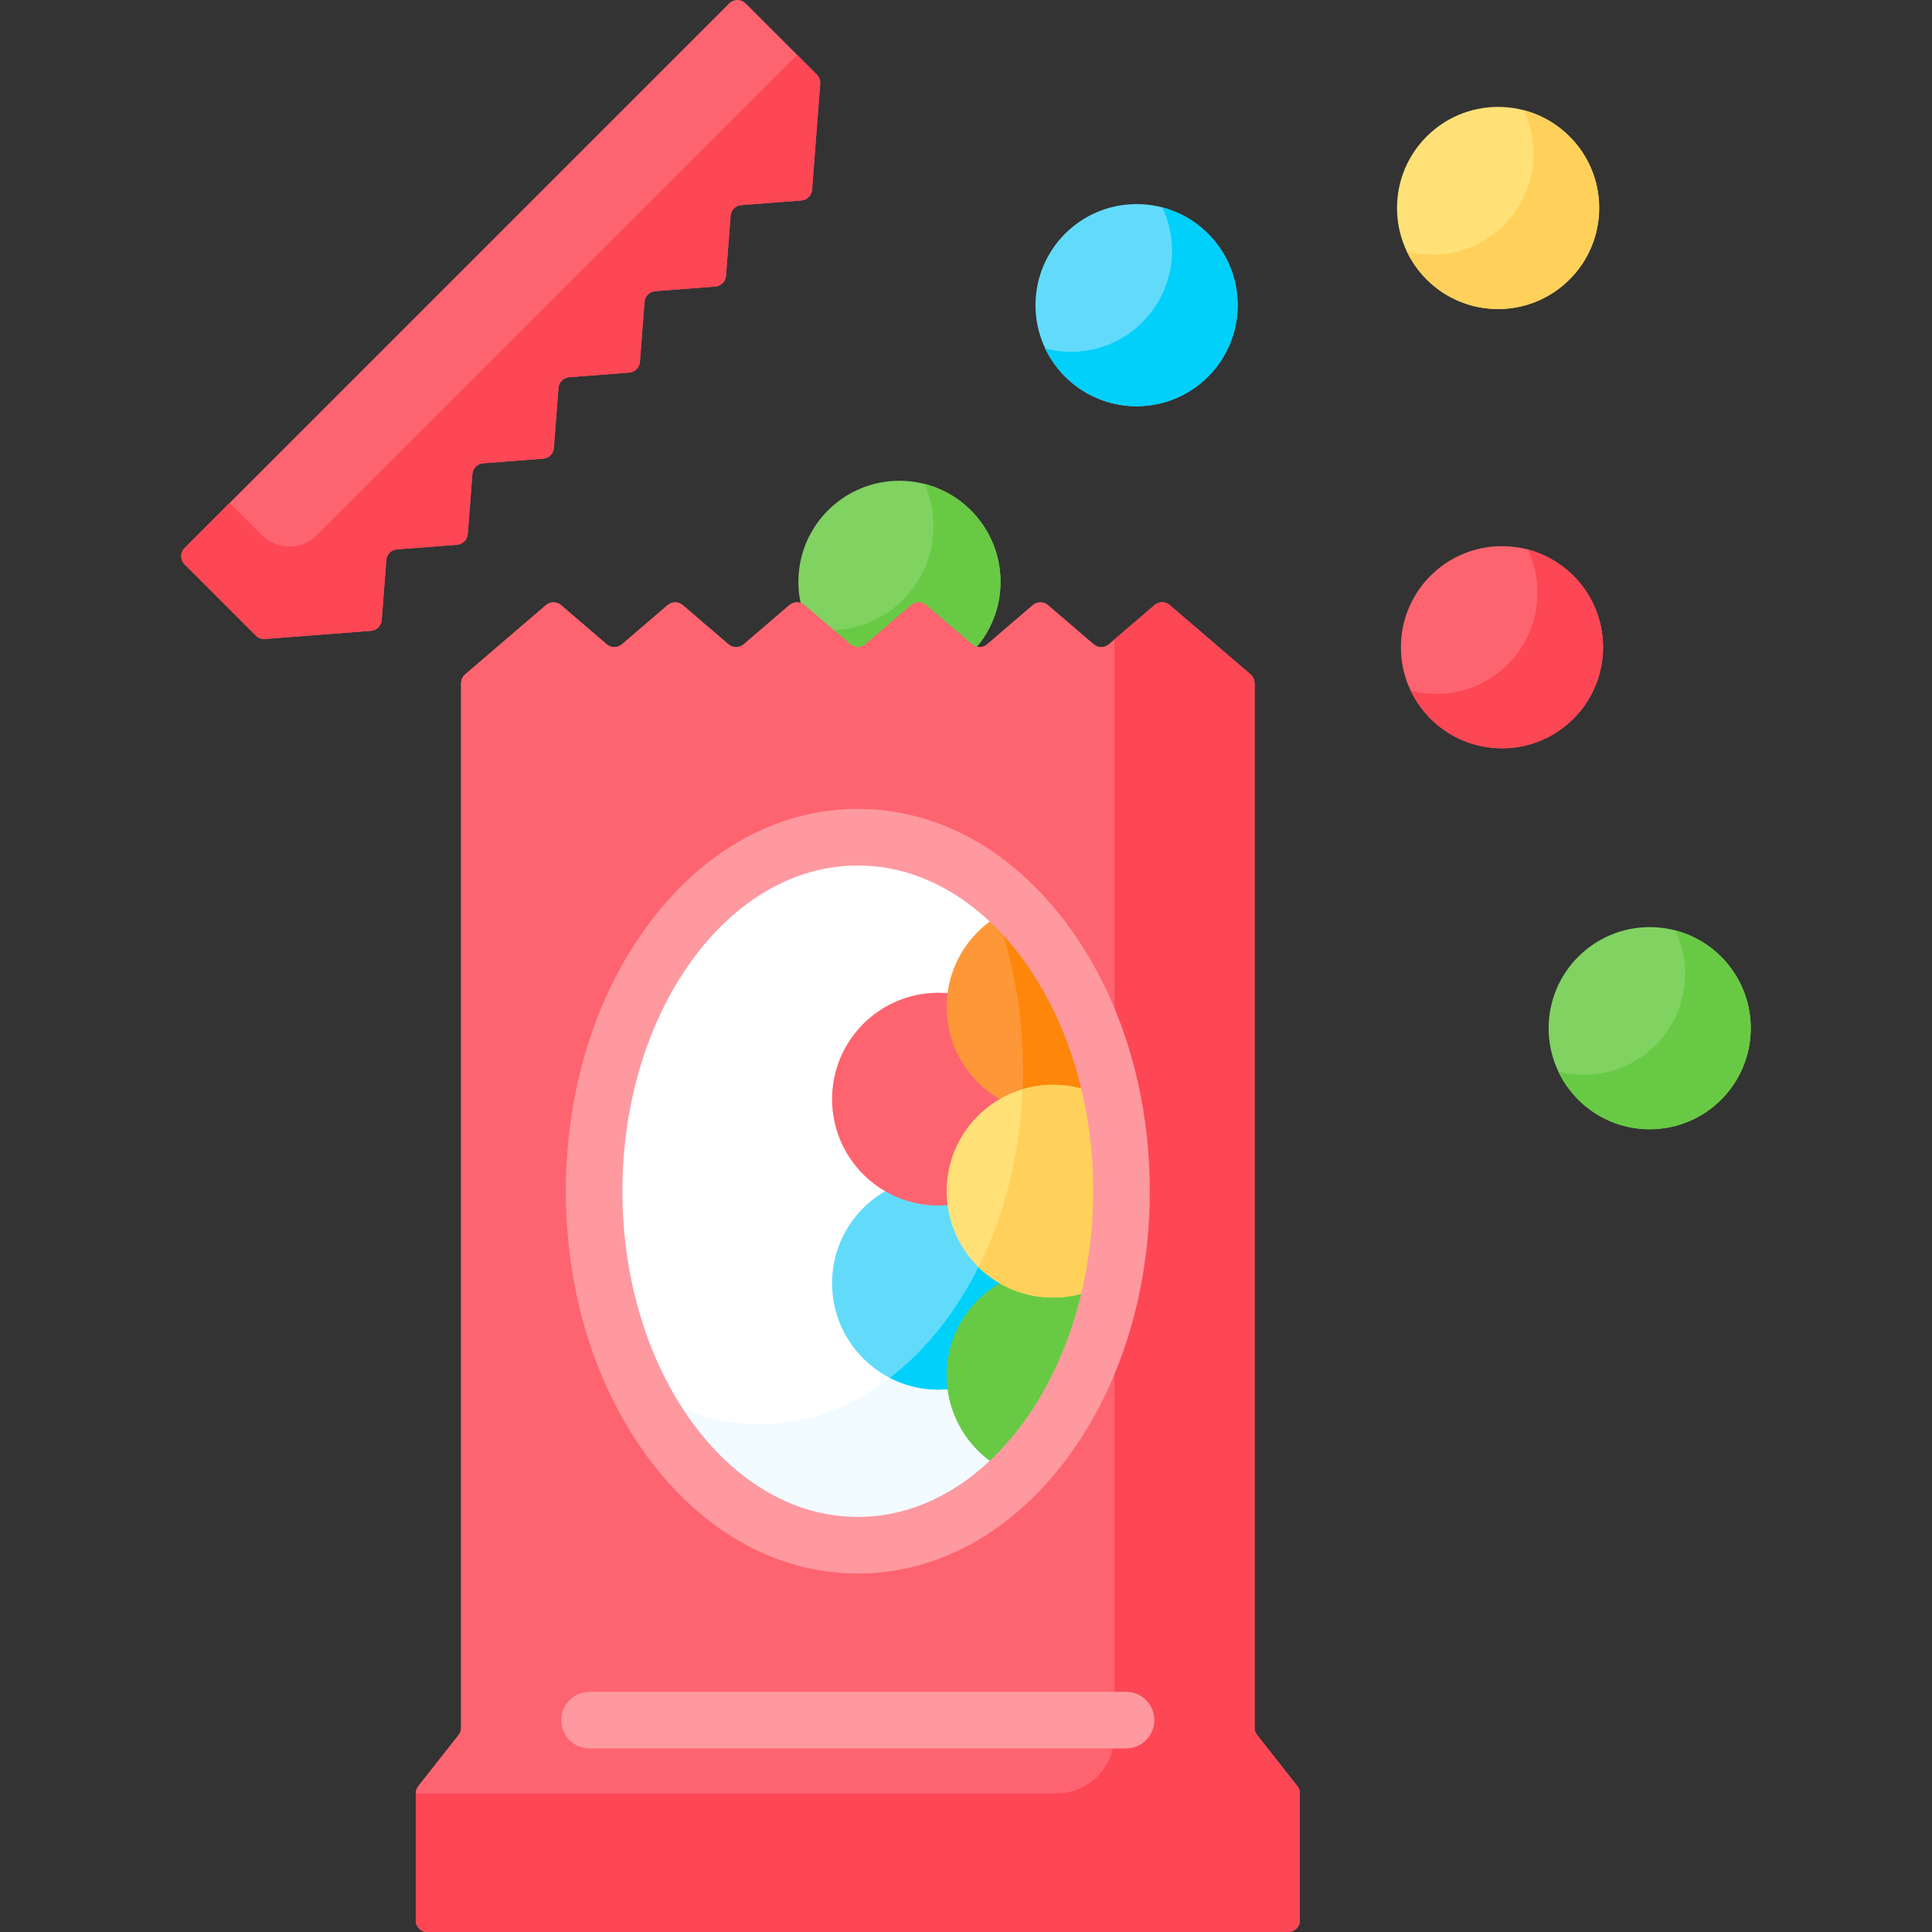 <svg id="Capa_1" enable-background="new 0 0 512 512" viewBox="0 0 512 512" xmlns="http://www.w3.org/2000/svg"><rect x="0" y="0" width="512" height="512" fill="#333333" stroke="none"/><g><g><g><g><g><circle cx="397.01" cy="55.115" fill="#ffe177" r="26.785"/></g><g><path d="m224.645 171.716c.745.641 1.698.993 2.681.993s1.936-.352 2.683-.993l12.106-10.379c.374-.32.85-.496 1.342-.496.491 0 .968.176 1.341.496l12.106 10.38c.333.285.712.504 1.111.669 4.424-4.777 7.132-11.167 7.132-18.192 0-14.793-11.992-26.785-26.785-26.785s-26.785 11.992-26.785 26.785c0 2.479.344 4.877.974 7.155z" fill="#80d261"/></g><g><path d="m265.147 154.193c0-12.502-8.566-23.003-20.15-25.955 1.535 3.43 2.399 7.226 2.399 11.227 0 15.207-12.328 27.535-27.535 27.535-.25 0-.496-.017-.745-.024l5.529 4.739c.745.641 1.698.993 2.681.993s1.936-.352 2.683-.993l12.106-10.379c.374-.32.85-.496 1.342-.496.491 0 .968.176 1.341.496l12.106 10.38c.333.285.712.504 1.111.669 4.424-4.777 7.132-11.167 7.132-18.192z" fill="#68ca44"/></g><g><path d="m293.857 170.753 12.106-10.38c1.158-.992 2.866-.992 4.023 0l21.39 18.341c.685.587 1.079 1.444 1.079 2.346v276.816c0 .693.233 1.367.662 1.912l10.691 13.581c.429.545.662 1.218.662 1.912v33.63c0 1.707-1.384 3.091-3.091 3.091h-228.106c-1.707 0-3.091-1.384-3.091-3.091v-33.63c0-.693.233-1.367.662-1.912l10.691-13.581c.429-.545.662-1.218.662-1.912v-276.816c0-.902.394-1.759 1.079-2.346l21.39-18.341c1.158-.992 2.866-.992 4.023 0l12.106 10.38c1.158.992 2.866.992 4.023 0l12.106-10.38c1.158-.992 2.866-.992 4.023 0l12.106 10.38c1.158.992 2.866.992 4.023 0l12.106-10.38c1.158-.992 2.866-.992 4.023 0l12.106 10.38c1.158.992 2.866.992 4.023 0l12.106-10.38c1.158-.992 2.866-.992 4.023 0l12.107 10.38c1.158.992 2.866.992 4.023 0l12.106-10.38c1.158-.992 2.866-.992 4.023 0l12.107 10.38c1.162.992 2.871.992 4.028 0z" fill="#fe646f"/></g><g><path d="m293.857 170.753 12.106-10.38c1.158-.992 2.866-.992 4.023 0l21.39 18.341c.685.587 1.079 1.444 1.079 2.346v276.816c0 .693.233 1.367.662 1.912l10.691 13.581c.429.545.662 1.218.662 1.912v33.63c0 1.707-1.384 3.091-3.091 3.091h-228.106c-1.707 0-3.091-1.384-3.091-3.091v-33.63c0-.693.233-1.367.662-1.912l10.691-13.581c.429-.545.662-1.218.662-1.912v-276.816c0-.902.394-1.759 1.079-2.346l21.39-18.341c1.158-.992 2.866-.992 4.023 0l12.106 10.38c1.158.992 2.866.992 4.023 0l12.106-10.38c1.158-.992 2.866-.992 4.023 0l12.106 10.38c1.158.992 2.866.992 4.023 0l12.106-10.38c1.158-.992 2.866-.992 4.023 0l12.106 10.38c1.158.992 2.866.992 4.023 0l12.106-10.38c1.158-.992 2.866-.992 4.023 0l12.107 10.38c1.158.992 2.866.992 4.023 0l12.106-10.38c1.158-.992 2.866-.992 4.023 0l12.107 10.38c1.162.992 2.871.992 4.028 0z" fill="#fe646f"/></g><g><path d="m343.809 473.368-10.691-13.582c-.429-.545-.662-1.218-.662-1.911v-276.815c0-.902-.394-1.759-1.079-2.346l-21.39-18.341c-1.158-.992-2.866-.992-4.023 0l-10.618 9.104v290.35c0 8.534-6.918 15.453-15.453 15.453h-169.711v33.63c0 1.707 1.384 3.091 3.091 3.091h228.107c1.707 0 3.091-1.384 3.091-3.091v-33.63c0-.694-.234-1.367-.662-1.912z" fill="#fd4755"/></g><g><circle cx="301.203" cy="80.869" fill="#62dbfb" r="26.785"/></g><g><circle cx="398.04" cy="171.525" fill="#fe646f" r="26.785"/></g><g><path d="m404.853 145.617c1.655 3.481 2.584 7.374 2.584 11.485 0 14.793-11.992 26.785-26.785 26.785-2.355 0-4.637-.306-6.813-.877 4.3 9.045 13.519 15.3 24.201 15.3 14.793 0 26.785-11.992 26.785-26.785 0-12.438-8.48-22.893-19.972-25.908z" fill="#fd4755"/></g><g><path d="m308.016 54.962c1.655 3.481 2.584 7.374 2.584 11.485 0 14.793-11.992 26.785-26.785 26.785-2.355 0-4.637-.306-6.813-.877 4.3 9.045 13.519 15.3 24.201 15.3 14.793 0 26.785-11.992 26.785-26.785 0-12.439-8.48-22.894-19.972-25.908z" fill="#01d0fb"/></g><g><path d="m403.823 29.207c1.655 3.481 2.584 7.374 2.584 11.485 0 14.793-11.992 26.785-26.785 26.785-2.355 0-4.637-.306-6.813-.877 4.3 9.045 13.519 15.3 24.201 15.3 14.793 0 26.785-11.992 26.785-26.785 0-12.438-8.48-22.894-19.972-25.908z" fill="#ffd15b"/></g><g><circle cx="437.187" cy="272.483" fill="#80d261" r="26.785"/></g><g><ellipse cx="227.326" cy="315.68" fill="#fff" rx="69.881" ry="93.817"/></g><g><ellipse cx="227.326" cy="315.68" fill="#fff" rx="69.881" ry="93.817"/></g><g><path d="m259.928 232.685c7.073 14.665 11.182 32.147 11.182 50.919 0 51.814-31.287 93.817-69.881 93.817-11.775 0-22.868-3.916-32.602-10.822 12.45 25.814 34.087 42.898 58.699 42.898 38.594 0 69.881-42.003 69.881-93.817 0-36.004-15.11-67.266-37.279-82.995z" fill="#f2fbff"/></g><g><path d="m251.954 364.475c0-10.717 6.252-20.001 15.301-24.398-8.338-4.052-14.297-12.254-15.181-21.904-1.106.138-2.23.217-3.372.217-4.708 0-9.138-1.208-13-3.328-9.026 4.7-15.193 14.134-15.193 25.015 0 15.57 12.622 28.193 28.193 28.193 1.188 0 2.357-.082 3.507-.225-.16-1.174-.255-2.364-.255-3.57z" fill="#62dbfb"/></g><path d="m235.806 365.146c3.865 1.992 8.247 3.124 12.895 3.124 1.188 0 2.357-.082 3.507-.225-.158-1.175-.254-2.365-.254-3.571 0-10.717 6.252-20.001 15.301-24.397-2.778-1.35-5.283-3.168-7.432-5.339-6.077 12.525-14.319 22.981-24.017 30.408z" fill="#01d0fb"/><g><path d="m251.954 315.68c0-10.717 6.252-20.001 15.301-24.398-9.048-4.397-15.301-13.68-15.301-24.398 0-1.205.095-2.395.254-3.57-1.15-.143-2.318-.225-3.507-.225-15.57 0-28.193 12.622-28.193 28.193s12.622 28.193 28.193 28.193c1.185 0 2.349-.082 3.496-.223-.155-1.17-.243-2.36-.243-3.572z" fill="#fe646f"/></g><g><path d="m294.618 290.396c-4.203-20.202-13.298-37.664-25.486-49.899-10.669 4.017-18.262 14.314-18.262 26.389 0 15.57 12.622 28.193 28.193 28.193 5.75-.001 11.096-1.727 15.555-4.683z" fill="#fe9738"/></g><g><path d="m269.132 240.497c-1.727.65-3.363 1.481-4.91 2.442 4.414 12.302 6.888 26.096 6.888 40.666 0 3.451-.143 6.857-.413 10.211 2.643.82 5.453 1.263 8.366 1.263 5.751 0 11.097-1.726 15.556-4.682-4.204-20.204-13.299-37.666-25.487-49.9z" fill="#fe860a"/></g><g><path d="m279.062 336.283c-15.57 0-28.193 12.622-28.193 28.193 0 12.074 7.593 22.371 18.262 26.389 12.188-12.235 21.283-29.697 25.486-49.899-4.458-2.958-9.804-4.683-15.555-4.683z" fill="#68ca44"/></g><g><path d="m250.87 315.68c0 15.57 12.622 28.193 28.193 28.193 5.936 0 11.44-1.839 15.983-4.972 1.409-7.427 2.161-15.205 2.161-23.221s-.752-15.794-2.161-23.221c-4.543-3.133-10.047-4.972-15.983-4.972-15.571.001-28.193 12.623-28.193 28.193z" fill="#ffe177"/></g><g><path d="m295.046 292.459c-4.543-3.133-10.047-4.972-15.983-4.972-2.8 0-5.502.414-8.054 1.174-.688 17.387-4.902 33.517-11.7 47.126 5.087 4.999 12.059 8.085 19.755 8.085 5.936 0 11.44-1.839 15.983-4.972 1.409-7.427 2.161-15.205 2.161-23.221-.001-8.014-.753-15.793-2.162-23.22z" fill="#ffd15b"/></g></g><g><path d="m444 246.575c1.655 3.481 2.584 7.374 2.584 11.485 0 14.793-11.992 26.785-26.785 26.785-2.355 0-4.637-.306-6.813-.877 4.3 9.045 13.519 15.3 24.201 15.3 14.793 0 26.785-11.992 26.785-26.785 0-12.438-8.48-22.894-19.972-25.908z" fill="#68ca44"/></g></g><g><g><path d="m102.37 148.43-1.22 15.9c-.117 1.52-1.325 2.728-2.845 2.845l-28.094 2.156c-.899.069-1.784-.258-2.422-.896l-18.855-18.855c-1.207-1.207-1.207-3.164 0-4.371l144.304-144.304c1.207-1.207 3.164-1.207 4.371 0l18.855 18.855c.638.638.965 1.522.896 2.422l-2.157 28.094c-.117 1.52-1.325 2.728-2.845 2.845l-15.9 1.22c-1.52.117-2.728 1.325-2.845 2.845l-1.22 15.9c-.117 1.52-1.325 2.728-2.845 2.845l-15.901 1.221c-1.52.117-2.728 1.325-2.845 2.845l-1.22 15.9c-.117 1.52-1.325 2.728-2.845 2.845l-15.9 1.22c-1.52.117-2.728 1.325-2.845 2.845l-1.22 15.9c-.117 1.52-1.325 2.728-2.845 2.845l-15.901 1.221c-1.52.117-2.728 1.325-2.845 2.845l-1.22 15.9c-.117 1.52-1.325 2.728-2.845 2.845l-15.901 1.221c-1.52.118-2.728 1.326-2.845 2.846z" fill="#fe646f"/></g><g><path d="m211.242 14.538-127.288 127.289c-4.023 4.023-10.546 4.023-14.569 0l-8.534-8.534-11.917 11.917c-1.207 1.207-1.207 3.164 0 4.371l18.855 18.855c.638.638 1.523.965 2.422.896l28.094-2.156c1.52-.117 2.728-1.325 2.845-2.845l1.22-15.9c.117-1.52 1.325-2.728 2.845-2.845l15.901-1.221c1.52-.117 2.728-1.325 2.845-2.845l1.221-15.9c.117-1.52 1.325-2.728 2.845-2.845l15.901-1.221c1.52-.117 2.728-1.325 2.845-2.845l1.22-15.9c.117-1.52 1.325-2.728 2.845-2.845l15.9-1.22c1.52-.117 2.728-1.325 2.845-2.845l1.22-15.9c.117-1.52 1.325-2.728 2.845-2.845l15.901-1.221c1.52-.117 2.728-1.325 2.845-2.845l1.221-15.9c.117-1.52 1.325-2.728 2.845-2.845l15.9-1.22c1.52-.117 2.728-1.325 2.845-2.845l2.156-28.094c.069-.899-.258-1.784-.896-2.422z" fill="#fd4755"/></g></g></g><g><g><path d="m298.409 463.355h-142.165c-4.143 0-7.5-3.357-7.5-7.5s3.357-7.5 7.5-7.5h142.165c4.143 0 7.5 3.357 7.5 7.5s-3.357 7.5-7.5 7.5z" fill="#fe99a0"/></g></g><g><g><path d="m227.326 416.997c-21.094 0-40.778-10.831-55.428-30.498-14.156-19.005-21.953-44.156-21.953-70.818 0-26.663 7.797-51.813 21.953-70.819 14.649-19.667 34.334-30.498 55.428-30.498 21.095 0 40.779 10.831 55.429 30.498 14.156 19.006 21.952 44.156 21.952 70.819s-7.796 51.813-21.952 70.818c-14.65 19.667-34.334 30.498-55.429 30.498zm0-187.634c-34.396 0-62.381 38.722-62.381 86.317s27.984 86.316 62.381 86.316 62.381-38.722 62.381-86.316c0-47.595-27.984-86.317-62.381-86.317z" fill="#fe99a0"/></g></g></g><g/><g/><g/><g/><g/><g/><g/><g/><g/><g/><g/><g/><g/><g/><g/></svg>